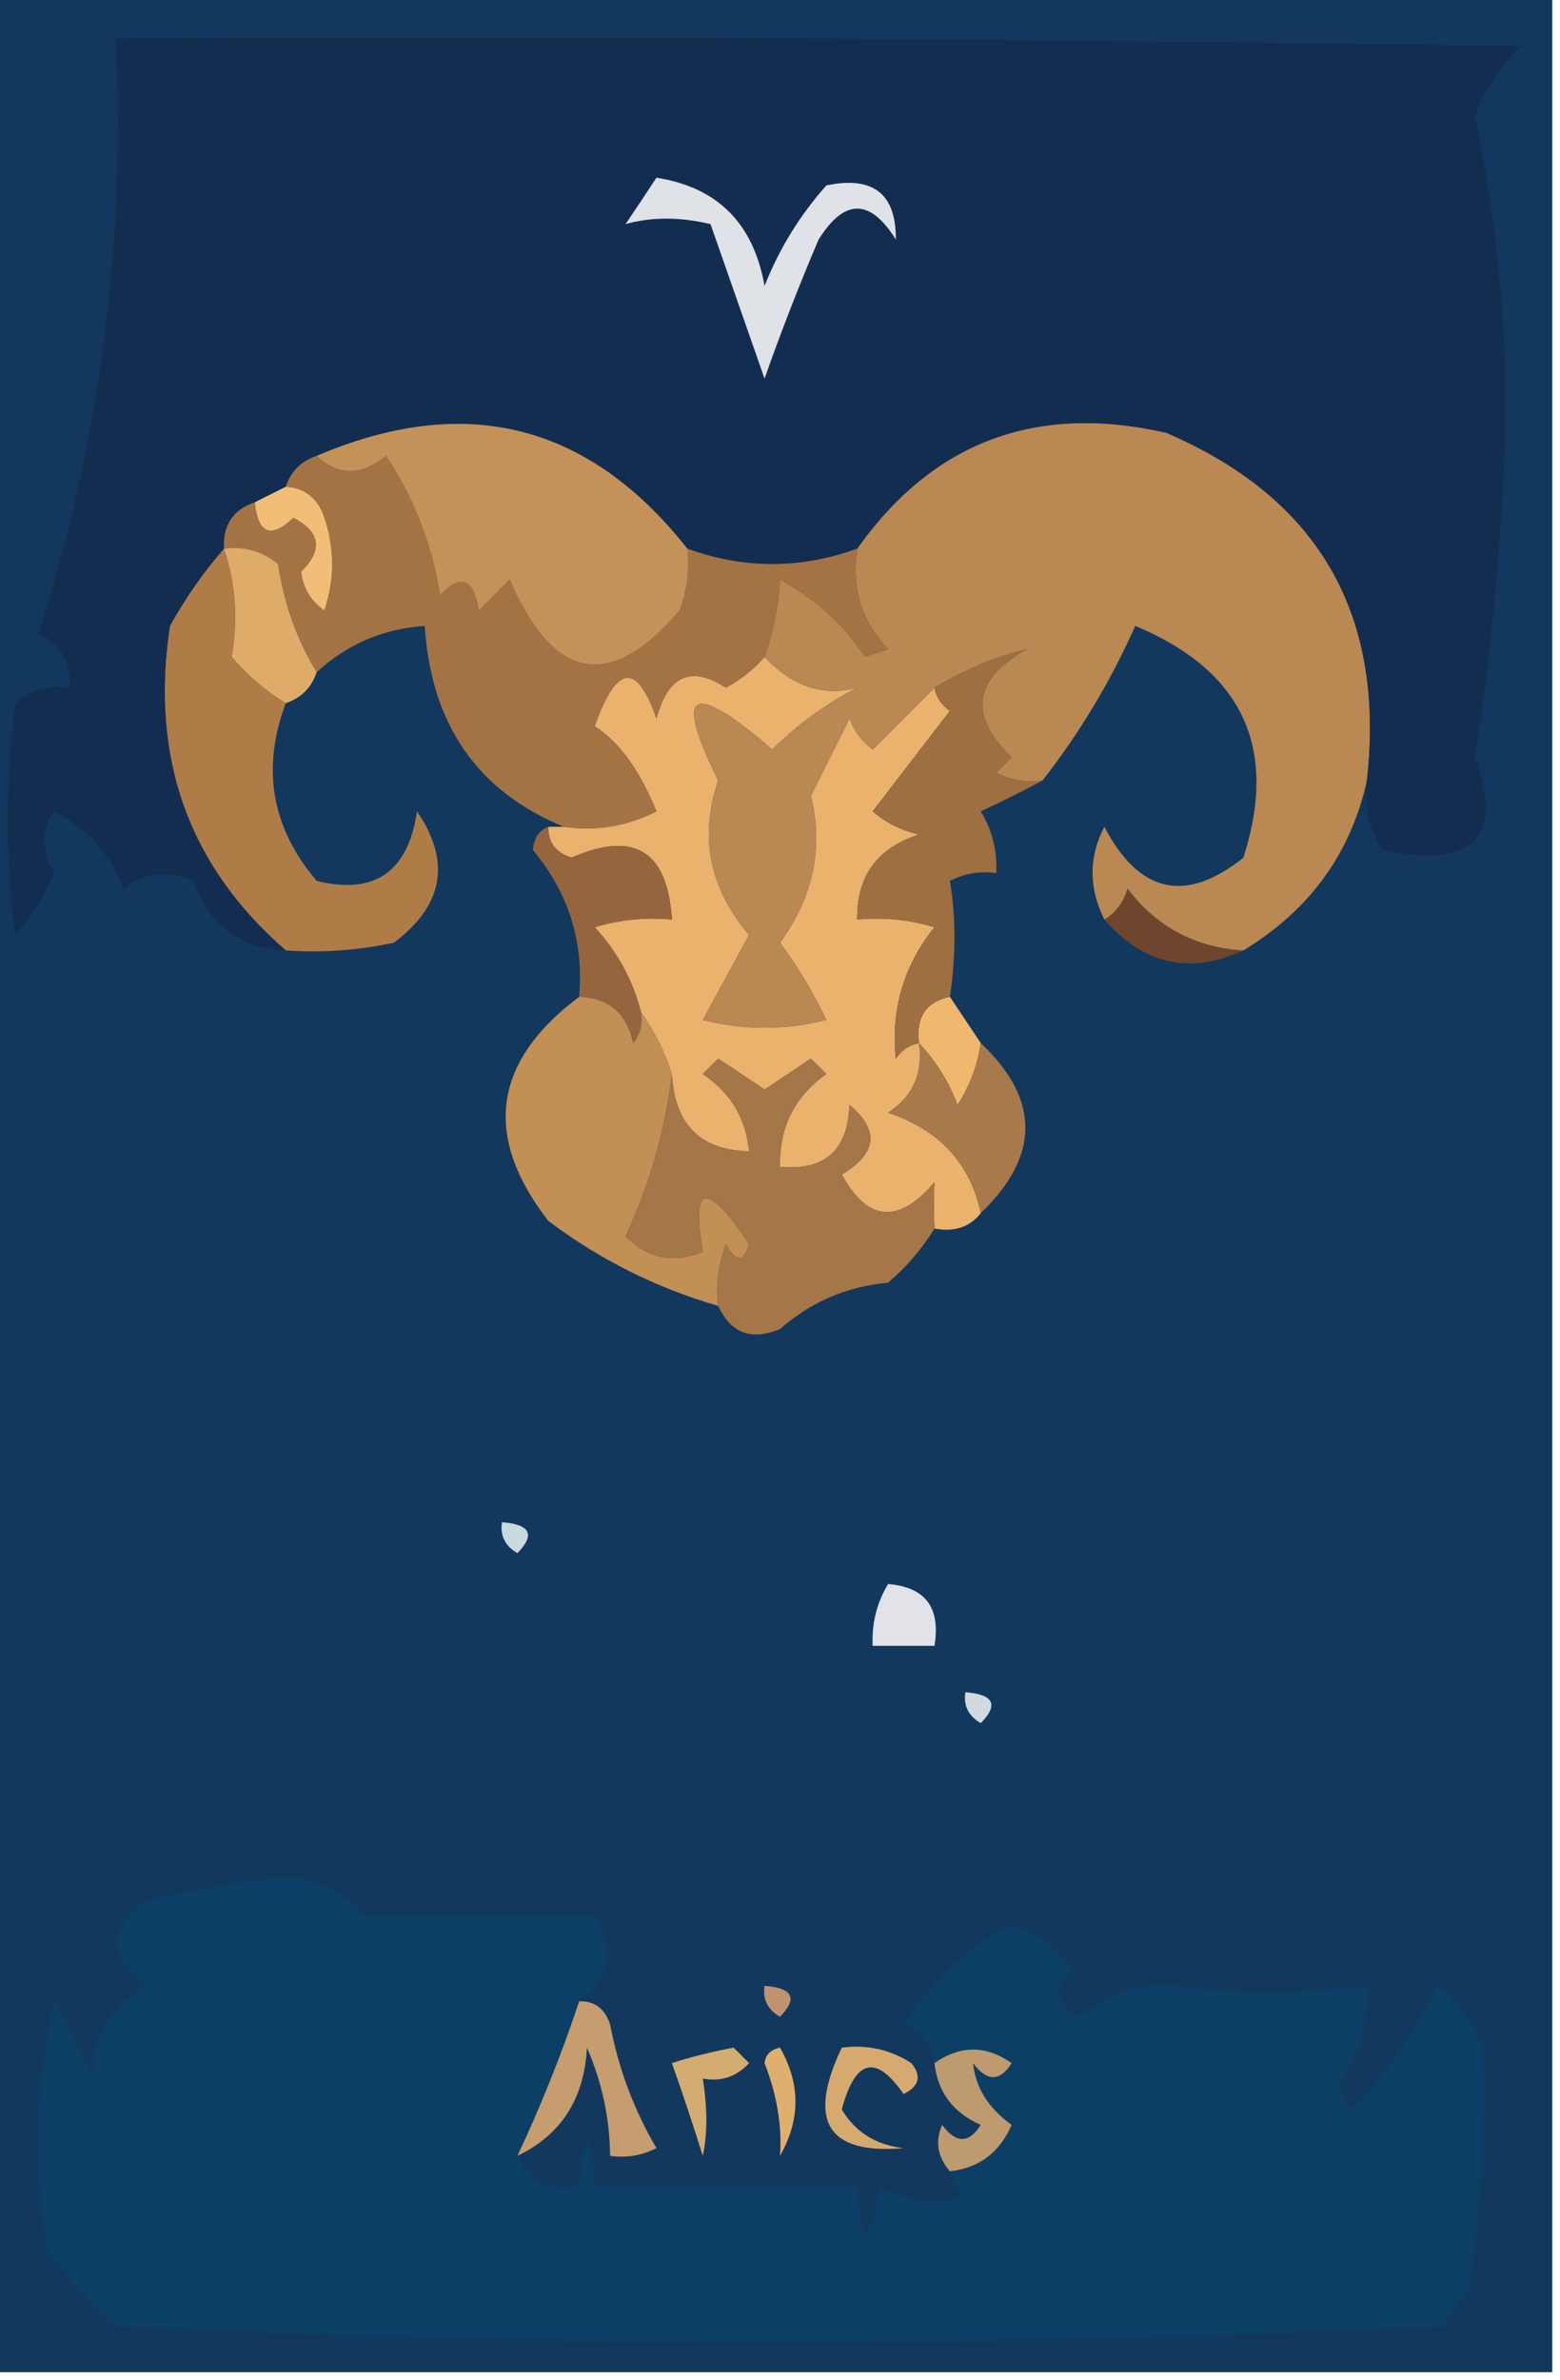 <?xml version="1.0" encoding="UTF-8"?>
<!DOCTYPE svg PUBLIC "-//W3C//DTD SVG 1.1//EN" "http://www.w3.org/Graphics/SVG/1.1/DTD/svg11.dtd">
<svg xmlns="http://www.w3.org/2000/svg" version="1.1" width="101px" height="154px" style="shape-rendering:geometricPrecision; text-rendering:geometricPrecision; image-rendering:optimizeQuality; fill-rule:evenodd; clip-rule:evenodd" xmlns:xlink="http://www.w3.org/1999/xlink">
<g><path style="opacity:1" fill="#13385e" d="M -0.5,-0.5 C 33.167,-0.5 66.833,-0.5 100.5,-0.5C 100.5,50.833 100.5,102.167 100.5,153.5C 66.833,153.5 33.167,153.5 -0.5,153.5C -0.5,102.167 -0.5,50.833 -0.5,-0.5 Z"/></g>
<g><path style="opacity:1" fill="#efb86e" d="M 61.5,64.5 C 62.167,65.5 62.833,66.5 63.5,67.5C 63.291,68.922 62.791,70.255 62,71.5C 61.392,69.934 60.559,68.6 59.5,67.5C 59.285,65.821 59.952,64.821 61.5,64.5 Z"/></g>
<g><path style="opacity:1" fill="#ebb26d" d="M 49.5,42.5 C 51.288,44.423 53.288,45.089 55.5,44.5C 53.441,45.567 51.608,46.9 50,48.5C 44.75,43.981 43.584,44.648 46.5,50.5C 45.259,54.137 45.926,57.471 48.5,60.5C 47.489,62.347 46.489,64.18 45.5,66C 48.167,66.667 50.833,66.667 53.5,66C 52.67,64.253 51.67,62.587 50.5,61C 52.662,58.022 53.328,54.855 52.5,51.5C 53.333,49.833 54.167,48.167 55,46.5C 55.308,47.308 55.808,47.975 56.5,48.5C 57.881,47.119 59.215,45.785 60.5,44.5C 60.611,45.117 60.944,45.617 61.5,46C 59.837,48.16 58.17,50.327 56.5,52.5C 57.376,53.251 58.376,53.751 59.5,54C 56.785,54.875 55.452,56.708 55.5,59.5C 57.199,59.34 58.866,59.507 60.5,60C 58.501,62.499 57.667,65.332 58,68.5C 58.383,67.944 58.883,67.611 59.5,67.5C 59.773,69.451 59.107,70.951 57.5,72C 60.824,73.118 62.824,75.285 63.5,78.5C 62.791,79.404 61.791,79.737 60.5,79.5C 60.458,78.521 60.458,77.521 60.5,76.5C 58.179,79.234 56.179,79.068 54.5,76C 56.784,74.637 56.951,73.137 55,71.5C 54.888,74.447 53.388,75.78 50.5,75.5C 50.441,72.951 51.441,70.951 53.5,69.5C 53.167,69.167 52.833,68.833 52.5,68.5C 51.5,69.167 50.5,69.833 49.5,70.5C 48.5,69.833 47.5,69.167 46.5,68.5C 46.167,68.833 45.833,69.167 45.5,69.5C 47.297,70.695 48.297,72.362 48.5,74.5C 45.341,74.43 43.674,72.763 43.5,69.5C 43.011,68.005 42.345,66.671 41.5,65.5C 40.971,63.417 39.971,61.583 38.5,60C 40.134,59.507 41.801,59.34 43.5,59.5C 43.225,55.055 41.058,53.722 37,55.5C 35.97,55.164 35.47,54.497 35.5,53.5C 35.833,53.5 36.167,53.5 36.5,53.5C 38.604,53.799 40.604,53.466 42.5,52.5C 41.394,49.803 40.06,47.97 38.5,47C 39.909,42.991 41.242,42.824 42.5,46.5C 43.248,43.705 44.748,43.038 47,44.5C 48.011,43.944 48.844,43.278 49.5,42.5 Z"/></g>
<g><path style="opacity:1" fill="#6d462d" d="M 80.5,61.5 C 77.056,63.09 74.056,62.424 71.5,59.5C 72.222,59.083 72.722,58.416 73,57.5C 74.892,59.984 77.392,61.318 80.5,61.5 Z"/></g>
<g><path style="opacity:1" fill="#95663d" d="M 35.5,53.5 C 35.47,54.497 35.97,55.164 37,55.5C 41.058,53.722 43.225,55.055 43.5,59.5C 41.801,59.34 40.134,59.507 38.5,60C 39.971,61.583 40.971,63.417 41.5,65.5C 41.631,66.239 41.464,66.906 41,67.5C 40.578,65.574 39.411,64.574 37.5,64.5C 37.806,60.917 36.806,57.75 34.5,55C 34.57,54.235 34.903,53.735 35.5,53.5 Z"/></g>
<g><path style="opacity:1" fill="#9d6f41" d="M 67.5,50.5 C 66.282,51.161 64.949,51.828 63.5,52.5C 64.246,53.736 64.579,55.069 64.5,56.5C 63.448,56.35 62.448,56.517 61.5,57C 61.892,59.354 61.892,61.854 61.5,64.5C 59.952,64.821 59.285,65.821 59.5,67.5C 58.883,67.611 58.383,67.944 58,68.5C 57.667,65.332 58.501,62.499 60.5,60C 58.866,59.507 57.199,59.34 55.5,59.5C 55.452,56.708 56.785,54.875 59.5,54C 58.376,53.751 57.376,53.251 56.5,52.5C 58.17,50.327 59.837,48.16 61.5,46C 60.944,45.617 60.611,45.117 60.5,44.5C 62.463,43.316 64.463,42.483 66.5,42C 63.014,43.947 62.681,46.281 65.5,49C 65.167,49.333 64.833,49.667 64.5,50C 65.448,50.483 66.448,50.65 67.5,50.5 Z"/></g>
<g><path style="opacity:1" fill="#af7c48" d="M 14.5,35.5 C 15.256,37.763 15.423,40.097 15,42.5C 16.039,43.71 17.206,44.71 18.5,45.5C 16.913,49.731 17.58,53.565 20.5,57C 24.253,57.926 26.42,56.426 27,52.5C 29.216,55.757 28.716,58.59 25.5,61C 23.19,61.497 20.857,61.663 18.5,61.5C 12.201,56.032 9.701,49.032 11,40.5C 12.03,38.654 13.196,36.987 14.5,35.5 Z"/></g>
<g><path style="opacity:1" fill="#ba8852" d="M 88.5,50.5 C 87.451,55.234 84.784,58.901 80.5,61.5C 77.392,61.318 74.892,59.984 73,57.5C 72.722,58.416 72.222,59.083 71.5,59.5C 70.481,57.459 70.481,55.459 71.5,53.5C 73.757,57.816 76.757,58.482 80.5,55.5C 82.784,48.4 80.451,43.4 73.5,40.5C 71.902,44.093 69.902,47.426 67.5,50.5C 66.448,50.65 65.448,50.483 64.5,50C 64.833,49.667 65.167,49.333 65.5,49C 62.681,46.281 63.014,43.947 66.5,42C 64.463,42.483 62.463,43.316 60.5,44.5C 59.215,45.785 57.881,47.119 56.5,48.5C 55.808,47.975 55.308,47.308 55,46.5C 54.167,48.167 53.333,49.833 52.5,51.5C 53.328,54.855 52.662,58.022 50.5,61C 51.67,62.587 52.67,64.253 53.5,66C 50.833,66.667 48.167,66.667 45.5,66C 46.489,64.18 47.489,62.347 48.5,60.5C 45.926,57.471 45.259,54.137 46.5,50.5C 43.584,44.648 44.75,43.981 50,48.5C 51.608,46.9 53.441,45.567 55.5,44.5C 53.288,45.089 51.288,44.423 49.5,42.5C 50.088,40.795 50.421,39.128 50.5,37.5C 52.768,38.718 54.601,40.385 56,42.5C 56.5,42.333 57,42.167 57.5,42C 55.771,40.211 55.104,38.044 55.5,35.5C 60.4,28.585 67.067,26.085 75.5,28C 85.37,32.233 89.703,39.733 88.5,50.5 Z"/></g>
<g><path style="opacity:1" fill="#132d50" d="M 88.5,50.5 C 89.703,39.733 85.37,32.233 75.5,28C 67.067,26.085 60.4,28.585 55.5,35.5C 51.833,36.833 48.167,36.833 44.5,35.5C 38.103,27.394 30.103,25.394 20.5,29.5C 19.5,29.833 18.833,30.5 18.5,31.5C 17.833,31.833 17.167,32.167 16.5,32.5C 15.094,32.973 14.427,33.973 14.5,35.5C 13.196,36.987 12.03,38.654 11,40.5C 9.701,49.032 12.201,56.032 18.5,61.5C 15.532,61.374 13.532,59.874 12.5,57C 10.888,56.28 9.388,56.446 8,57.5C 7.12,55.261 5.62,53.595 3.5,52.5C 2.691,53.681 2.691,55.014 3.5,56.5C 2.865,57.966 2.031,59.3 1,60.5C 0.333,55.5 0.333,50.5 1,45.5C 2.011,44.663 3.178,44.33 4.5,44.5C 4.64,42.876 3.973,41.71 2.5,41C 6.459,28.545 8.126,15.712 7.5,2.5C 37.835,2.333 68.168,2.5 98.5,3C 97.128,4.242 96.128,5.742 95.5,7.5C 96.792,13.662 97.459,19.996 97.5,26.5C 97.331,34.056 96.664,41.556 95.5,49C 97.41,54.233 95.41,56.233 89.5,55C 88.62,53.644 88.287,52.144 88.5,50.5 Z"/></g>
<g><path style="opacity:1" fill="#a47344" d="M 20.5,29.5 C 21.884,30.801 23.384,30.801 25,29.5C 26.794,32.215 27.96,35.215 28.5,38.5C 29.843,37.098 30.676,37.431 31,39.5C 31.667,38.833 32.333,38.167 33,37.5C 35.84,44.094 39.506,44.761 44,39.5C 44.49,38.207 44.657,36.873 44.5,35.5C 48.167,36.833 51.833,36.833 55.5,35.5C 55.104,38.044 55.771,40.211 57.5,42C 57,42.167 56.5,42.333 56,42.5C 54.601,40.385 52.768,38.718 50.5,37.5C 50.421,39.128 50.088,40.795 49.5,42.5C 48.844,43.278 48.011,43.944 47,44.5C 44.748,43.038 43.248,43.705 42.5,46.5C 41.242,42.824 39.909,42.991 38.5,47C 40.06,47.97 41.394,49.803 42.5,52.5C 40.604,53.466 38.604,53.799 36.5,53.5C 30.906,51.2 27.906,46.866 27.5,40.5C 24.794,40.688 22.46,41.688 20.5,43.5C 19.217,41.394 18.384,39.06 18,36.5C 16.989,35.663 15.822,35.33 14.5,35.5C 14.427,33.973 15.094,32.973 16.5,32.5C 16.706,34.549 17.539,34.883 19,33.5C 20.756,34.421 20.923,35.588 19.5,37C 19.63,38.059 20.13,38.892 21,39.5C 21.667,37.5 21.667,35.5 21,33.5C 20.583,32.244 19.75,31.577 18.5,31.5C 18.833,30.5 19.5,29.833 20.5,29.5 Z"/></g>
<g><path style="opacity:1" fill="#dfab69" d="M 14.5,35.5 C 15.822,35.33 16.989,35.663 18,36.5C 18.384,39.06 19.217,41.394 20.5,43.5C 20.167,44.5 19.5,45.167 18.5,45.5C 17.206,44.71 16.039,43.71 15,42.5C 15.423,40.097 15.256,37.763 14.5,35.5 Z"/></g>
<g><path style="opacity:1" fill="#c49258" d="M 44.5,35.5 C 44.657,36.873 44.49,38.207 44,39.5C 39.506,44.761 35.84,44.094 33,37.5C 32.333,38.167 31.667,38.833 31,39.5C 30.676,37.431 29.843,37.098 28.5,38.5C 27.96,35.215 26.794,32.215 25,29.5C 23.384,30.801 21.884,30.801 20.5,29.5C 30.103,25.394 38.103,27.394 44.5,35.5 Z"/></g>
<g><path style="opacity:1" fill="#f2be77" d="M 18.5,31.5 C 19.75,31.577 20.583,32.244 21,33.5C 21.667,35.5 21.667,37.5 21,39.5C 20.13,38.892 19.63,38.059 19.5,37C 20.923,35.588 20.756,34.421 19,33.5C 17.539,34.883 16.706,34.549 16.5,32.5C 17.167,32.167 17.833,31.833 18.5,31.5 Z"/></g>
<g><path style="opacity:1" fill="#dfe2e6" d="M 42.5,11.5 C 46.448,12.115 48.782,14.448 49.5,18.5C 50.453,16.092 51.787,13.925 53.5,12C 56.522,11.364 58.022,12.53 58,15.5C 56.333,12.833 54.667,12.833 53,15.5C 51.734,18.466 50.567,21.466 49.5,24.5C 48.333,21.167 47.167,17.833 46,14.5C 44.014,14.032 42.181,14.032 40.5,14.5C 41.193,13.482 41.859,12.482 42.5,11.5 Z"/></g>
<g><path style="opacity:1" fill="#a7794b" d="M 59.5,67.5 C 60.559,68.6 61.392,69.934 62,71.5C 62.791,70.255 63.291,68.922 63.5,67.5C 67.35,71.126 67.35,74.792 63.5,78.5C 62.824,75.285 60.824,73.118 57.5,72C 59.107,70.951 59.773,69.451 59.5,67.5 Z"/></g>
<g><path style="opacity:1" fill="#c28f55" d="M 37.5,64.5 C 39.411,64.574 40.578,65.574 41,67.5C 41.464,66.906 41.631,66.239 41.5,65.5C 42.345,66.671 43.011,68.005 43.5,69.5C 43.07,73.14 42.07,76.64 40.5,80C 41.93,81.44 43.597,81.774 45.5,81C 44.745,76.556 45.745,76.389 48.5,80.5C 48.154,81.696 47.654,81.696 47,80.5C 46.51,81.793 46.343,83.127 46.5,84.5C 42.509,83.349 38.842,81.515 35.5,79C 31.243,73.519 31.91,68.685 37.5,64.5 Z"/></g>
<g><path style="opacity:1" fill="#a57647" d="M 60.5,79.5 C 59.71,80.794 58.71,81.961 57.5,83C 54.823,83.249 52.49,84.249 50.5,86C 48.648,86.773 47.314,86.273 46.5,84.5C 46.343,83.127 46.51,81.793 47,80.5C 47.654,81.696 48.154,81.696 48.5,80.5C 45.745,76.389 44.745,76.556 45.5,81C 43.597,81.774 41.93,81.44 40.5,80C 42.07,76.64 43.07,73.14 43.5,69.5C 43.674,72.763 45.341,74.43 48.5,74.5C 48.297,72.362 47.297,70.695 45.5,69.5C 45.833,69.167 46.167,68.833 46.5,68.5C 47.5,69.167 48.5,69.833 49.5,70.5C 50.5,69.833 51.5,69.167 52.5,68.5C 52.833,68.833 53.167,69.167 53.5,69.5C 51.441,70.951 50.441,72.951 50.5,75.5C 53.388,75.78 54.888,74.447 55,71.5C 56.951,73.137 56.784,74.637 54.5,76C 56.179,79.068 58.179,79.234 60.5,76.5C 60.458,77.521 60.458,78.521 60.5,79.5 Z"/></g>
<g><path style="opacity:1" fill="#c9d9de" d="M 32.5,98.5 C 34.337,98.639 34.67,99.306 33.5,100.5C 32.703,100.043 32.369,99.376 32.5,98.5 Z"/></g>
<g><path style="opacity:1" fill="#e2e2e9" d="M 57.5,102.5 C 59.912,102.694 60.912,104.027 60.5,106.5C 59.167,106.5 57.833,106.5 56.5,106.5C 56.433,105.041 56.766,103.708 57.5,102.5 Z"/></g>
<g><path style="opacity:1" fill="#d2dadf" d="M 62.5,109.5 C 64.337,109.639 64.67,110.306 63.5,111.5C 62.703,111.043 62.369,110.376 62.5,109.5 Z"/></g>
<g><path style="opacity:1" fill="#0c3f65" d="M 37.5,129.5 C 36.361,132.918 35.028,136.251 33.5,139.5C 34.183,141.176 35.517,141.843 37.5,141.5C 37.833,137.5 38.167,137.5 38.5,141.5C 44.167,141.5 49.833,141.5 55.5,141.5C 55.693,145.449 56.193,145.449 57,141.5C 58.726,142.576 60.559,142.743 62.5,142C 61.944,141.617 61.611,141.117 61.5,140.5C 63.384,140.288 64.717,139.288 65.5,137.5C 63.985,136.409 63.152,135.076 63,133.5C 63.893,134.711 64.726,134.711 65.5,133.5C 63.833,132.334 62.166,132.334 60.5,133.5C 60.423,132.25 59.756,131.417 58.5,131C 60.308,128.162 62.642,125.995 65.5,124.5C 67.116,125.115 68.45,126.115 69.5,127.5C 68.145,128.675 68.312,129.675 70,130.5C 71.648,128.972 73.648,128.305 76,128.5C 80.027,129.064 84.194,129.064 88.5,128.5C 88.669,130.912 88.003,133.079 86.5,135C 86.833,135.5 87.167,136 87.5,136.5C 89.781,134.2 91.614,131.534 93,128.5C 94.385,129.551 95.385,130.884 96,132.5C 96.186,137.84 95.852,143.174 95,148.5C 94.308,149.025 93.808,149.692 93.5,150.5C 64.833,151.833 36.167,151.833 7.5,150.5C 5.843,149.008 4.343,147.342 3,145.5C 2.171,140.136 2.337,134.802 3.5,129.5C 4.427,131.113 5.261,132.779 6,134.5C 6.005,131.771 7.171,129.771 9.5,128.5C 6.956,126.608 6.956,124.775 9.5,123C 12.468,122.306 15.468,121.806 18.5,121.5C 20.619,121.598 22.286,122.431 23.5,124C 28.506,124.082 33.505,124.082 38.5,124C 39.844,126.144 39.51,127.977 37.5,129.5 Z"/></g>
<g><path style="opacity:1" fill="#d6aa6f" d="M 54.5,132.5 C 56.144,132.286 57.644,132.62 59,133.5C 59.688,134.332 59.521,134.998 58.5,135.5C 56.703,132.904 55.37,133.237 54.5,136.5C 55.38,137.971 56.714,138.804 58.5,139C 53.571,139.427 52.237,137.26 54.5,132.5 Z"/></g>
<g><path style="opacity:1" fill="#bd9b6f" d="M 61.5,140.5 C 60.697,139.577 60.53,138.577 61,137.5C 61.893,138.711 62.726,138.711 63.5,137.5C 61.712,136.717 60.712,135.384 60.5,133.5C 62.166,132.334 63.833,132.334 65.5,133.5C 64.726,134.711 63.893,134.711 63,133.5C 63.152,135.076 63.985,136.409 65.5,137.5C 64.717,139.288 63.384,140.288 61.5,140.5 Z"/></g>
<g><path style="opacity:1" fill="#dfaf6d" d="M 49.5,133.5 C 49.56,132.957 49.893,132.624 50.5,132.5C 51.833,134.833 51.833,137.167 50.5,139.5C 50.638,137.564 50.305,135.564 49.5,133.5 Z"/></g>
<g><path style="opacity:1" fill="#d3ac6f" d="M 43.5,133.5 C 44.762,133.093 46.095,132.76 47.5,132.5C 47.833,132.833 48.167,133.167 48.5,133.5C 47.675,134.386 46.675,134.719 45.5,134.5C 45.807,136.446 45.807,138.113 45.5,139.5C 44.831,137.369 44.165,135.369 43.5,133.5 Z"/></g>
<g><path style="opacity:1" fill="#c59d6e" d="M 37.5,129.5 C 38.497,129.47 39.164,129.97 39.5,131C 40.046,133.861 41.046,136.527 42.5,139C 41.552,139.483 40.552,139.649 39.5,139.5C 39.477,137.073 38.977,134.74 38,132.5C 37.828,135.813 36.328,138.146 33.5,139.5C 35.028,136.251 36.361,132.918 37.5,129.5 Z"/></g>
<g><path style="opacity:1" fill="#bd946d" d="M 49.5,128.5 C 51.337,128.639 51.67,129.306 50.5,130.5C 49.703,130.043 49.369,129.376 49.5,128.5 Z"/></g>
</svg>
